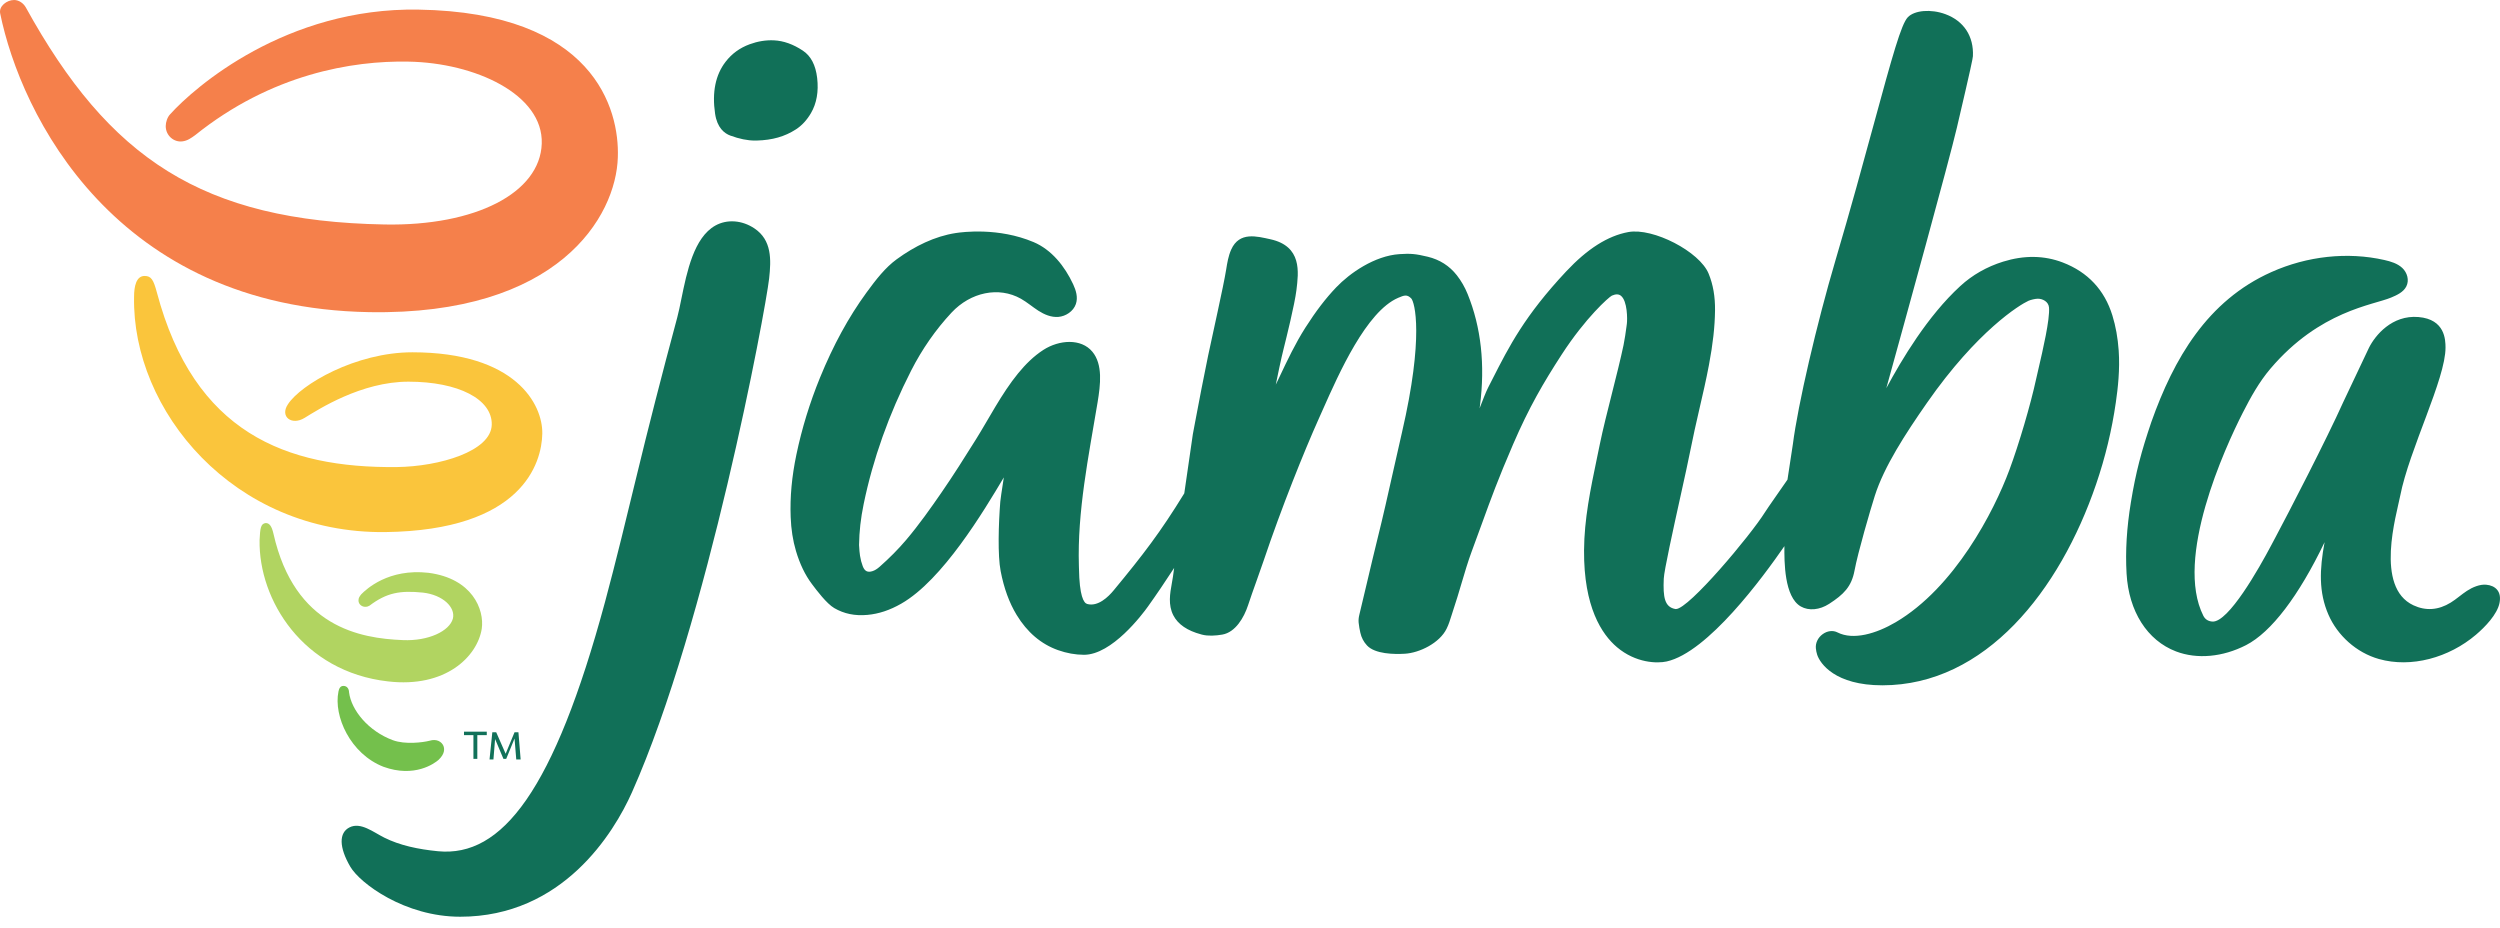 <svg width="97" height="36" viewBox="0 0 97 36" fill="none" xmlns="http://www.w3.org/2000/svg">
<path fill-rule="evenodd" clip-rule="evenodd" d="M45.95 19.142L46.283 16.843L46.368 16.391C46.529 15.54 46.696 14.66 46.875 13.799C47.046 12.973 47.469 11.125 47.576 10.454C47.617 10.197 47.66 9.93 47.772 9.68C48.09 8.975 48.774 9.172 49.282 9.281C50.528 9.551 50.385 10.562 50.302 11.254C50.233 11.817 49.904 13.132 49.811 13.507C49.758 13.725 49.699 13.964 49.633 14.285C49.59 14.498 49.546 14.711 49.501 14.923C49.547 14.827 49.593 14.731 49.639 14.635C49.957 13.963 50.257 13.328 50.651 12.709C51.057 12.073 51.436 11.577 51.843 11.151C52.373 10.595 53.334 9.924 54.301 9.86C54.733 9.831 54.928 9.849 55.395 9.961C55.858 10.072 56.238 10.314 56.525 10.68C56.695 10.897 56.836 11.142 56.944 11.409C57.467 12.696 57.627 14.153 57.423 15.739C57.418 15.775 57.413 15.81 57.407 15.845C57.536 15.509 57.655 15.202 57.744 15.029L57.912 14.7C58.552 13.441 59.156 12.252 60.764 10.535C61.591 9.652 62.381 9.151 63.179 9.004C64.139 8.827 65.944 9.762 66.294 10.616C66.468 11.04 66.55 11.508 66.543 12.048C66.536 12.674 66.461 13.344 66.308 14.157C66.201 14.728 66.066 15.311 65.935 15.875C65.814 16.402 65.689 16.947 65.586 17.475C65.517 17.834 65.366 18.516 65.207 19.237C64.922 20.529 64.567 22.137 64.554 22.453C64.523 23.175 64.585 23.555 65.005 23.63C65.011 23.631 65.018 23.631 65.025 23.631C65.525 23.631 67.922 20.771 68.481 19.875C68.593 19.695 69.146 18.916 69.354 18.61C69.43 18.12 69.518 17.547 69.564 17.231C69.758 15.71 70.486 12.572 71.219 10.091C71.8 8.128 72.298 6.303 72.698 4.836C73.432 2.142 73.767 0.94 74.022 0.67C74.282 0.396 74.924 0.343 75.483 0.55C76.198 0.814 76.586 1.409 76.549 2.181C76.545 2.257 76.471 2.635 75.948 4.862L75.929 4.945C75.614 6.286 73.943 12.338 73.189 15.061C73.792 13.943 74.789 12.265 76.057 11.101C76.527 10.669 77.087 10.35 77.72 10.152C78.536 9.898 79.314 9.908 80.034 10.184C81.007 10.557 81.655 11.249 81.961 12.241C82.09 12.66 82.17 13.104 82.205 13.599C82.257 14.341 82.174 15.063 82.095 15.609C81.942 16.679 81.684 17.749 81.329 18.787C79.918 22.919 77.031 26.59 73.034 26.59C71.198 26.59 70.622 25.746 70.508 25.409C70.481 25.326 70.463 25.239 70.455 25.15C70.437 24.946 70.538 24.738 70.718 24.607C70.899 24.474 71.121 24.448 71.295 24.538C71.905 24.849 72.796 24.588 73.554 24.142C75.838 22.798 77.365 19.848 77.964 18.233C78.332 17.244 78.788 15.696 79.001 14.71C79.024 14.603 79.058 14.461 79.096 14.295C79.262 13.583 79.539 12.39 79.502 11.932C79.483 11.702 79.251 11.585 79.055 11.59C78.966 11.593 78.795 11.631 78.707 11.67C78.376 11.818 76.719 12.828 74.767 15.63C73.929 16.833 73.103 18.103 72.742 19.239C72.577 19.757 72.082 21.45 71.956 22.136C71.839 22.766 71.532 23.066 70.97 23.43C70.601 23.668 70.181 23.708 69.873 23.532C69.227 23.164 69.229 21.79 69.235 21.19C68.393 22.41 66.262 25.309 64.667 25.665C64.293 25.748 63.466 25.726 62.739 25.111C62.148 24.611 61.447 23.554 61.461 21.356C61.469 20.141 61.704 19.012 61.976 17.705L62.075 17.227C62.192 16.657 62.371 15.948 62.544 15.262C62.71 14.606 62.88 13.928 62.994 13.386C63.042 13.154 63.075 12.908 63.108 12.669L63.122 12.564C63.145 12.391 63.147 11.678 62.891 11.475C62.804 11.406 62.69 11.405 62.541 11.47C62.427 11.524 61.523 12.323 60.592 13.759C59.887 14.846 59.326 15.807 58.708 17.239C58.122 18.598 57.85 19.347 57.506 20.294C57.386 20.624 57.258 20.978 57.105 21.388C56.964 21.765 56.828 22.223 56.697 22.666C56.597 23.003 56.503 23.322 56.406 23.607C56.377 23.693 56.35 23.779 56.323 23.866C56.294 23.957 56.265 24.048 56.234 24.139C56.206 24.222 56.17 24.307 56.129 24.392C55.858 24.95 55.076 25.332 54.508 25.365C54.095 25.389 53.353 25.38 53.04 25.044C52.909 24.904 52.822 24.737 52.781 24.548C52.756 24.433 52.728 24.298 52.715 24.157C52.706 24.065 52.715 23.962 52.741 23.858C52.82 23.534 52.923 23.094 53.032 22.635C53.177 22.022 53.33 21.372 53.446 20.908C53.663 20.037 53.863 19.145 54.056 18.282C54.168 17.781 54.28 17.279 54.397 16.776C55.258 13.063 54.891 11.712 54.754 11.577C54.593 11.417 54.489 11.453 54.248 11.556C53.015 12.087 51.953 14.479 51.319 15.908L51.164 16.256C50.599 17.515 49.72 19.702 49.031 21.749C48.956 21.971 48.858 22.245 48.759 22.523C48.637 22.864 48.513 23.213 48.423 23.488C48.268 23.96 47.937 24.532 47.426 24.622C47.163 24.668 46.868 24.684 46.64 24.624L46.607 24.615C46.068 24.473 45.704 24.224 45.525 23.874C45.317 23.468 45.396 23.027 45.466 22.638C45.482 22.549 45.498 22.46 45.511 22.372C45.526 22.261 45.542 22.148 45.557 22.036C45.217 22.558 44.855 23.095 44.542 23.531C44.318 23.845 43.142 25.406 42.058 25.406C41.723 25.405 41.386 25.344 41.051 25.225C40.395 24.992 39.855 24.533 39.446 23.86C39.158 23.386 38.955 22.829 38.825 22.159C38.707 21.549 38.743 20.327 38.811 19.467C38.819 19.369 38.868 19.042 38.922 18.697C38.93 18.643 38.939 18.584 38.948 18.524C38.169 19.833 36.572 22.505 34.97 23.421C34.527 23.675 34.097 23.818 33.655 23.858C33.172 23.902 32.749 23.816 32.368 23.593C32.072 23.419 31.687 22.907 31.502 22.66C31.238 22.308 31.035 21.887 30.883 21.376C30.764 20.972 30.696 20.541 30.678 20.059C30.649 19.286 30.721 18.493 30.901 17.634C31.112 16.625 31.42 15.624 31.815 14.656C32.333 13.389 32.922 12.309 33.618 11.354C33.991 10.843 34.35 10.381 34.794 10.058C35.49 9.551 36.269 9.167 37.083 9.042C37.347 9.001 38.744 8.82 40.102 9.393C40.797 9.686 41.311 10.325 41.64 11.033C41.747 11.265 41.833 11.536 41.744 11.796C41.646 12.084 41.347 12.273 41.065 12.296C40.784 12.318 40.52 12.203 40.289 12.056C40.059 11.908 39.85 11.726 39.612 11.591C38.751 11.106 37.66 11.337 36.919 12.13C36.306 12.787 35.778 13.544 35.352 14.38C34.489 16.072 33.869 17.814 33.51 19.559C33.395 20.119 33.34 20.61 33.331 21.147L33.337 21.228C33.342 21.32 33.35 21.444 33.369 21.565C33.392 21.71 33.427 21.845 33.474 21.967C33.549 22.165 33.663 22.222 33.857 22.159C33.945 22.13 34.032 22.076 34.129 21.991C34.515 21.65 34.851 21.311 35.156 20.952C35.662 20.356 36.126 19.695 36.521 19.123C36.989 18.446 37.428 17.748 37.865 17.05C38.359 16.262 38.859 15.276 39.497 14.493C39.792 14.131 40.117 13.812 40.483 13.576C41.098 13.181 41.948 13.123 42.383 13.646C42.794 14.139 42.7 14.923 42.586 15.613C42.235 17.718 41.796 19.85 41.861 21.953L41.864 22.052C41.881 23.125 42.047 23.396 42.182 23.434C42.601 23.552 43.006 23.154 43.21 22.906C44.356 21.521 45.023 20.651 45.943 19.153C45.945 19.149 45.947 19.145 45.95 19.142ZM29.273 8.863C29.949 9.317 29.924 10.072 29.842 10.808C29.701 12.059 27.445 24.177 24.52 30.742C23.819 32.316 21.832 35.569 17.854 35.569C15.708 35.569 13.969 34.275 13.591 33.627C13.152 32.875 13.145 32.311 13.562 32.102C13.995 31.886 14.481 32.286 14.91 32.5C15.51 32.8 16.218 32.952 16.995 33.028C19.476 33.268 21.493 30.688 23.477 23.349C23.867 21.908 24.376 19.813 24.696 18.487C25.134 16.67 25.685 14.517 26.276 12.323C26.33 12.121 26.382 11.869 26.436 11.601C26.653 10.54 26.922 9.219 27.755 8.752C28.21 8.498 28.791 8.54 29.273 8.863ZM31.706 3.026C31.767 3.551 31.686 4.009 31.467 4.386C31.308 4.658 31.111 4.872 30.88 5.021C30.448 5.3 29.966 5.437 29.363 5.453C29.342 5.453 29.32 5.454 29.299 5.454C29.003 5.454 28.688 5.39 28.335 5.26C28.11 5.177 27.825 4.962 27.745 4.409C27.623 3.582 27.761 2.904 28.153 2.397C28.396 2.082 28.701 1.86 29.087 1.717C29.398 1.603 29.715 1.551 30.029 1.565C30.399 1.582 30.777 1.716 31.151 1.965C31.462 2.17 31.648 2.527 31.706 3.026ZM90.916 15.606L91.917 13.491C92.155 13.016 92.807 12.214 93.836 12.301C94.872 12.388 94.884 13.191 94.886 13.481C94.894 14.695 93.478 17.438 93.127 19.242C92.987 19.965 92.132 22.783 93.642 23.486C94.12 23.709 94.611 23.676 95.089 23.38C95.31 23.244 95.503 23.065 95.721 22.923C95.938 22.782 96.219 22.664 96.466 22.687C96.823 22.719 97.072 22.951 96.981 23.396C96.891 23.841 96.421 24.327 96.068 24.627C95.017 25.521 93.555 25.924 92.303 25.57C91.424 25.322 90.693 24.653 90.344 23.851C89.963 22.977 89.997 22.094 90.194 21.037C89.192 23.125 88.123 24.53 87.147 25.031C86.237 25.497 85.247 25.586 84.431 25.276C83.312 24.85 82.595 23.721 82.511 22.256C82.461 21.381 82.516 20.476 82.679 19.487C82.872 18.311 83.083 17.522 83.472 16.374C84.341 13.924 85.638 11.669 88.131 10.556C89.524 9.933 91.086 9.766 92.509 10.087C92.764 10.145 93.023 10.222 93.209 10.397C93.396 10.572 93.49 10.869 93.365 11.114C93.252 11.335 93.004 11.45 92.776 11.545C92.076 11.84 90.006 12.054 88.093 14.304C87.654 14.82 87.325 15.417 87.019 16.016C86.322 17.383 84.366 21.665 85.49 23.893C85.564 24.039 85.689 24.107 85.842 24.117C86.463 24.156 87.649 22.054 88.125 21.155L88.287 20.85C88.766 19.956 90.281 17.024 90.916 15.606Z" fill="#117058"/>
<path fill-rule="evenodd" clip-rule="evenodd" d="M13.132 26.833C13.154 26.723 13.197 26.613 13.326 26.613C13.477 26.613 13.542 26.745 13.542 26.855C13.628 27.557 14.296 28.369 15.244 28.72C15.718 28.895 16.408 28.807 16.666 28.741C16.947 28.654 17.141 28.785 17.205 28.939C17.248 29.049 17.27 29.246 17.011 29.487C16.86 29.619 16.084 30.189 14.878 29.751C13.585 29.246 12.938 27.776 13.132 26.833Z" fill="#74C04C"/>
<path fill-rule="evenodd" clip-rule="evenodd" d="M11.818 16.214C12.357 15.885 14.016 14.809 15.848 14.809C17.787 14.809 19.102 15.49 19.08 16.477C19.059 17.508 17.055 18.101 15.395 18.122C11.085 18.166 7.529 16.784 6.086 11.343C5.956 10.86 5.87 10.707 5.612 10.707C5.288 10.707 5.202 11.102 5.202 11.518C5.116 15.906 9.038 20.711 14.943 20.645C20.266 20.58 21.02 17.969 21.041 16.828C21.063 15.687 20.007 13.669 15.998 13.669C13.801 13.669 11.667 14.919 11.171 15.687C10.848 16.17 11.322 16.521 11.818 16.214Z" fill="#FAC53C"/>
<path fill-rule="evenodd" clip-rule="evenodd" d="M14.016 23.059C13.951 23.146 13.909 23.191 13.909 23.3C13.909 23.454 14.059 23.564 14.21 23.542C14.253 23.542 14.296 23.52 14.339 23.498C15.008 22.993 15.525 22.905 16.408 22.993C17.184 23.081 17.68 23.564 17.572 24.002C17.442 24.485 16.624 24.88 15.633 24.836C13.973 24.77 11.43 24.331 10.611 20.711C10.546 20.426 10.46 20.294 10.31 20.294C10.116 20.317 10.094 20.492 10.072 20.953C10.03 23.278 11.754 26.065 15.051 26.438C17.292 26.701 18.52 25.472 18.692 24.397C18.8 23.651 18.326 22.445 16.624 22.225C15.072 22.049 14.21 22.861 14.016 23.059Z" fill="#B1D461"/>
<path fill-rule="evenodd" clip-rule="evenodd" d="M1 0.285C0.913 0.132 0.741 0 0.547 0C0.267 0 -0.056 0.241 0.008 0.527C0.806 4.432 4.448 11.935 14.318 12.111C21.666 12.242 23.907 8.403 23.972 6.099C24.037 4.234 23.046 0.483 16.236 0.373C11.107 0.285 7.551 3.379 6.603 4.432C6.495 4.542 6.43 4.739 6.43 4.893C6.43 5.266 6.754 5.529 7.077 5.485C7.271 5.463 7.422 5.353 7.572 5.244C10.525 2.874 13.671 2.348 15.848 2.391C18.434 2.435 21.084 3.664 21.02 5.573C20.955 7.482 18.455 8.776 14.921 8.71C7.831 8.579 4.232 6.143 1 0.285Z" fill="#F5804B"/>
<path fill-rule="evenodd" clip-rule="evenodd" d="M20.029 29.444L19.964 28.654L19.641 29.444H19.533L19.21 28.676L19.145 29.466H18.994L19.102 28.412H19.253L19.619 29.246L19.964 28.412H20.115L20.201 29.466H20.029V29.444ZM18.887 28.39V28.522H18.52V29.444H18.369V28.522H18.003V28.39H18.887Z" fill="#117159"/>
</svg>
